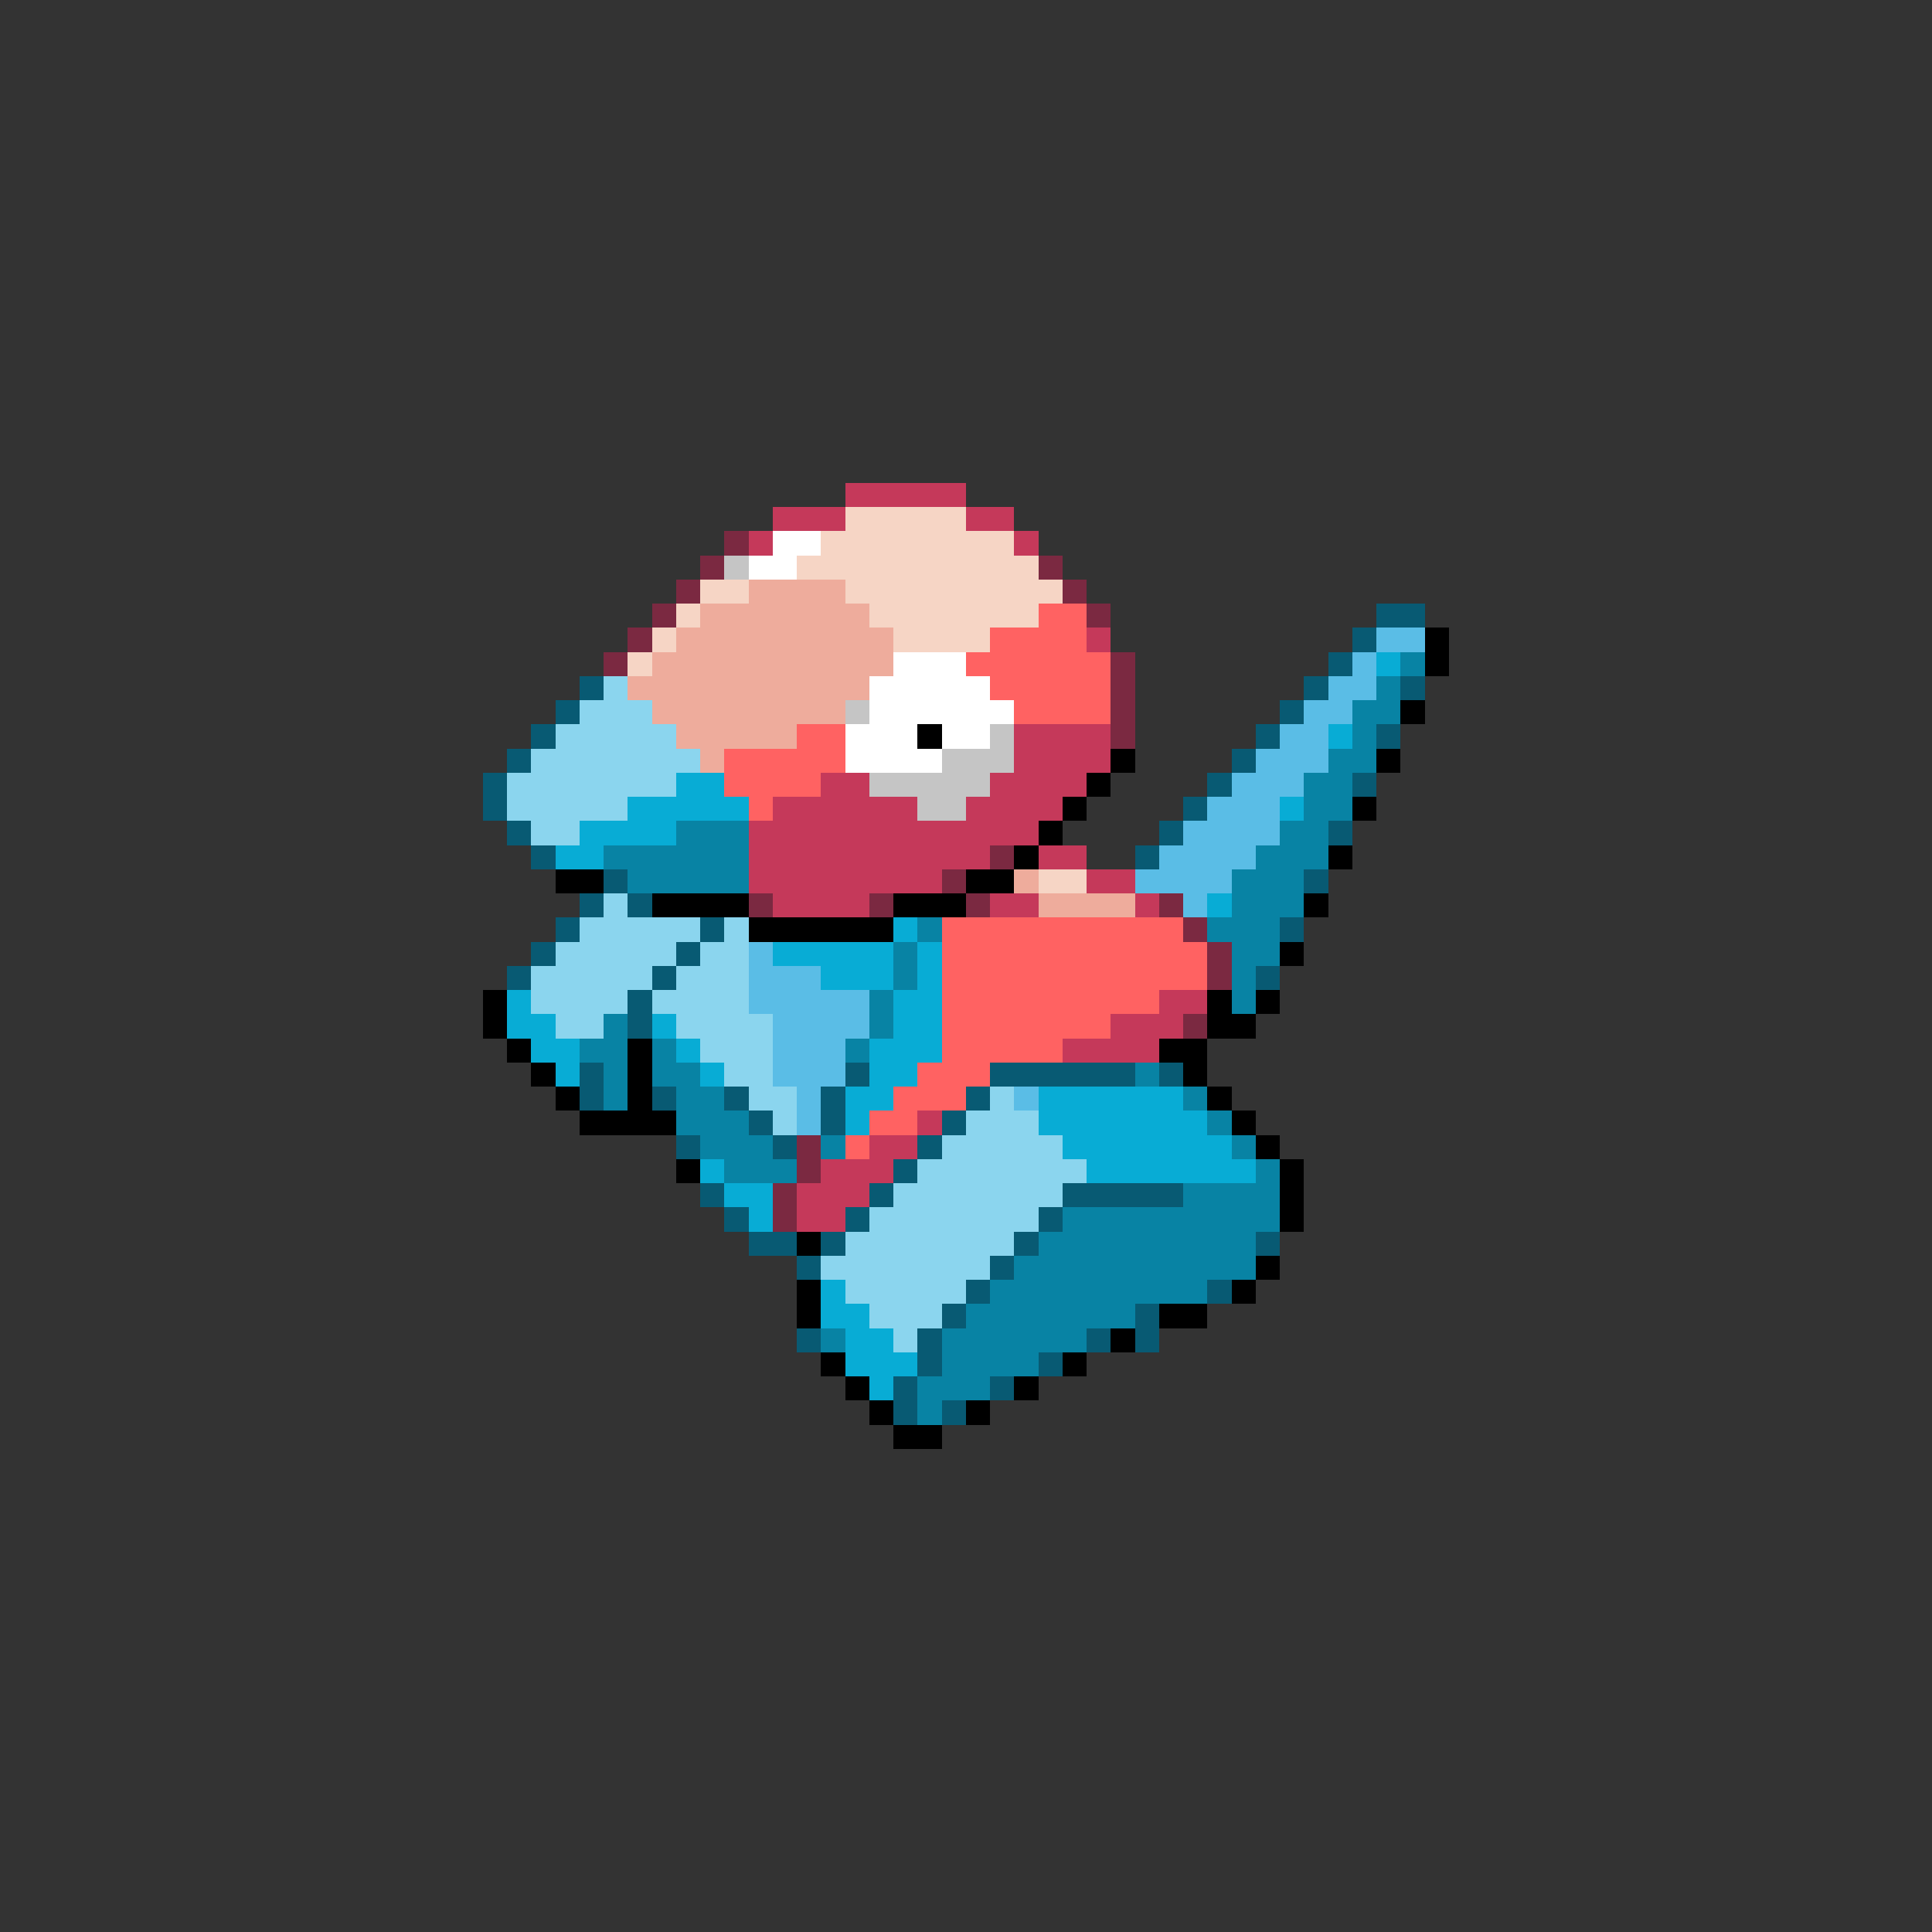 <svg xmlns="http://www.w3.org/2000/svg" viewBox="0 -0.5 80 80" shape-rendering="crispEdges">
<rect x="0" y="-0.5" width="80" height="80" fill="#333333" stroke="none"/>
<path stroke="#c5395a" d="M35 20h5M32 21h3M40 21h2M31 22h1M42 22h1M45 26h1M42 30h4M42 31h4M34 32h2M41 32h4M32 33h6M40 33h4M31 34h12M31 35h10M43 35h2M31 36h8M45 36h2M32 37h4M41 37h2M47 37h1M48 41h2M46 42h3M44 43h4M38 46h1M36 47h2M34 48h3M33 49h3M33 50h2" />
<path stroke="#f6d5c5" d="M35 21h5M34 22h8M33 23h10M29 24h2M35 24h9M28 25h1M36 25h7M27 26h1M37 26h4M26 27h1M43 36h2" />
<path stroke="#7b2941" d="M30 22h1M29 23h1M43 23h1M28 24h1M44 24h1M27 25h1M45 25h1M26 26h1M25 27h1M46 27h1M46 28h1M46 29h1M46 30h1M41 35h1M39 36h1M31 37h1M36 37h1M40 37h1M48 37h1M49 38h1M50 39h1M50 40h1M49 42h1M33 47h1M33 48h1M32 49h1M32 50h1" />
<path stroke="#ffffff" d="M32 22h2M31 23h2M37 27h3M36 28h5M36 29h6M35 30h3M39 30h2M35 31h4" />
<path stroke="#c5c5c5" d="M30 23h1M35 29h1M41 30h1M39 31h3M36 32h5M38 33h2" />
<path stroke="#eeac9c" d="M31 24h4M29 25h7M28 26h9M27 27h10M26 28h10M27 29h8M28 30h5M29 31h1M42 36h1M43 37h4" />
<path stroke="#ff6262" d="M43 25h2M41 26h4M40 27h6M41 28h5M42 29h4M33 30h2M30 31h5M30 32h4M31 33h1M39 38h10M39 39h11M39 40h11M39 41h9M39 42h7M39 43h5M38 44h3M37 45h3M36 46h2M35 47h1" />
<path stroke="#085a73" d="M57 25h2M56 26h1M55 27h1M24 28h1M54 28h1M58 28h1M23 29h1M53 29h1M22 30h1M52 30h1M57 30h1M21 31h1M51 31h1M20 32h1M50 32h1M56 32h1M20 33h1M49 33h1M21 34h1M48 34h1M55 34h1M22 35h1M47 35h1M25 36h1M54 36h1M24 37h1M26 37h1M23 38h1M29 38h1M53 38h1M22 39h1M28 39h1M21 40h1M27 40h1M52 40h1M26 41h1M26 42h1M24 44h1M35 44h1M41 44h6M48 44h1M24 45h1M27 45h1M30 45h1M34 45h1M40 45h1M31 46h1M34 46h1M39 46h1M28 47h1M32 47h1M38 47h1M37 48h1M29 49h1M36 49h1M44 49h5M30 50h1M35 50h1M43 50h1M31 51h2M34 51h1M42 51h1M52 51h1M33 52h1M41 52h1M40 53h1M50 53h1M39 54h1M47 54h1M33 55h1M38 55h1M45 55h1M47 55h1M38 56h1M43 56h1M37 57h1M41 57h1M37 58h1M39 58h1" />
<path stroke="#5abde6" d="M57 26h2M56 27h1M55 28h2M54 29h2M53 30h2M52 31h3M51 32h3M50 33h3M49 34h4M48 35h4M47 36h4M49 37h1M31 39h1M31 40h3M31 41h5M32 42h4M32 43h3M32 44h3M33 45h1M42 45h1M33 46h1" />
<path stroke="#000000" d="M59 26h1M59 27h1M58 29h1M38 30h1M46 31h1M57 31h1M45 32h1M44 33h1M56 33h1M43 34h1M42 35h1M55 35h1M23 36h2M40 36h2M27 37h4M37 37h3M54 37h1M31 38h6M53 39h1M20 41h1M50 41h1M52 41h1M20 42h1M50 42h2M21 43h1M26 43h1M48 43h2M22 44h1M26 44h1M49 44h1M23 45h1M26 45h1M50 45h1M24 46h4M51 46h1M52 47h1M28 48h1M53 48h1M53 49h1M53 50h1M33 51h1M52 52h1M33 53h1M51 53h1M33 54h1M48 54h2M46 55h1M34 56h1M44 56h1M35 57h1M42 57h1M36 58h1M40 58h1M37 59h2" />
<path stroke="#08acd5" d="M57 27h1M55 30h1M28 32h2M26 33h5M53 33h1M24 34h4M23 35h2M50 37h1M37 38h1M32 39h5M38 39h1M34 40h3M38 40h1M21 41h1M37 41h2M21 42h2M27 42h1M37 42h2M22 43h2M28 43h1M36 43h3M23 44h1M29 44h1M36 44h2M35 45h2M43 45h6M35 46h1M43 46h7M44 47h7M29 48h1M45 48h7M30 49h2M31 50h1M34 53h1M34 54h2M35 55h2M35 56h3M36 57h1" />
<path stroke="#0883a4" d="M58 27h1M57 28h1M56 29h2M56 30h1M55 31h2M54 32h2M54 33h2M28 34h3M53 34h2M25 35h6M52 35h3M26 36h5M51 36h3M51 37h3M38 38h1M50 38h3M37 39h1M51 39h2M37 40h1M51 40h1M36 41h1M51 41h1M25 42h1M36 42h1M24 43h2M27 43h1M35 43h1M25 44h1M27 44h2M47 44h1M25 45h1M28 45h2M49 45h1M28 46h3M50 46h1M29 47h3M34 47h1M51 47h1M30 48h3M52 48h1M49 49h4M44 50h9M43 51h9M42 52h10M41 53h9M40 54h7M34 55h1M39 55h6M39 56h4M38 57h3M38 58h1" />
<path stroke="#8bd5ee" d="M25 28h1M24 29h3M23 30h5M22 31h7M21 32h7M21 33h5M22 34h2M25 37h1M24 38h5M30 38h1M23 39h5M29 39h2M22 40h5M28 40h3M22 41h4M27 41h4M23 42h2M28 42h4M29 43h3M30 44h2M31 45h2M41 45h1M32 46h1M40 46h3M39 47h5M38 48h7M37 49h7M36 50h7M35 51h7M34 52h7M35 53h5M36 54h3M37 55h1" />
</svg>